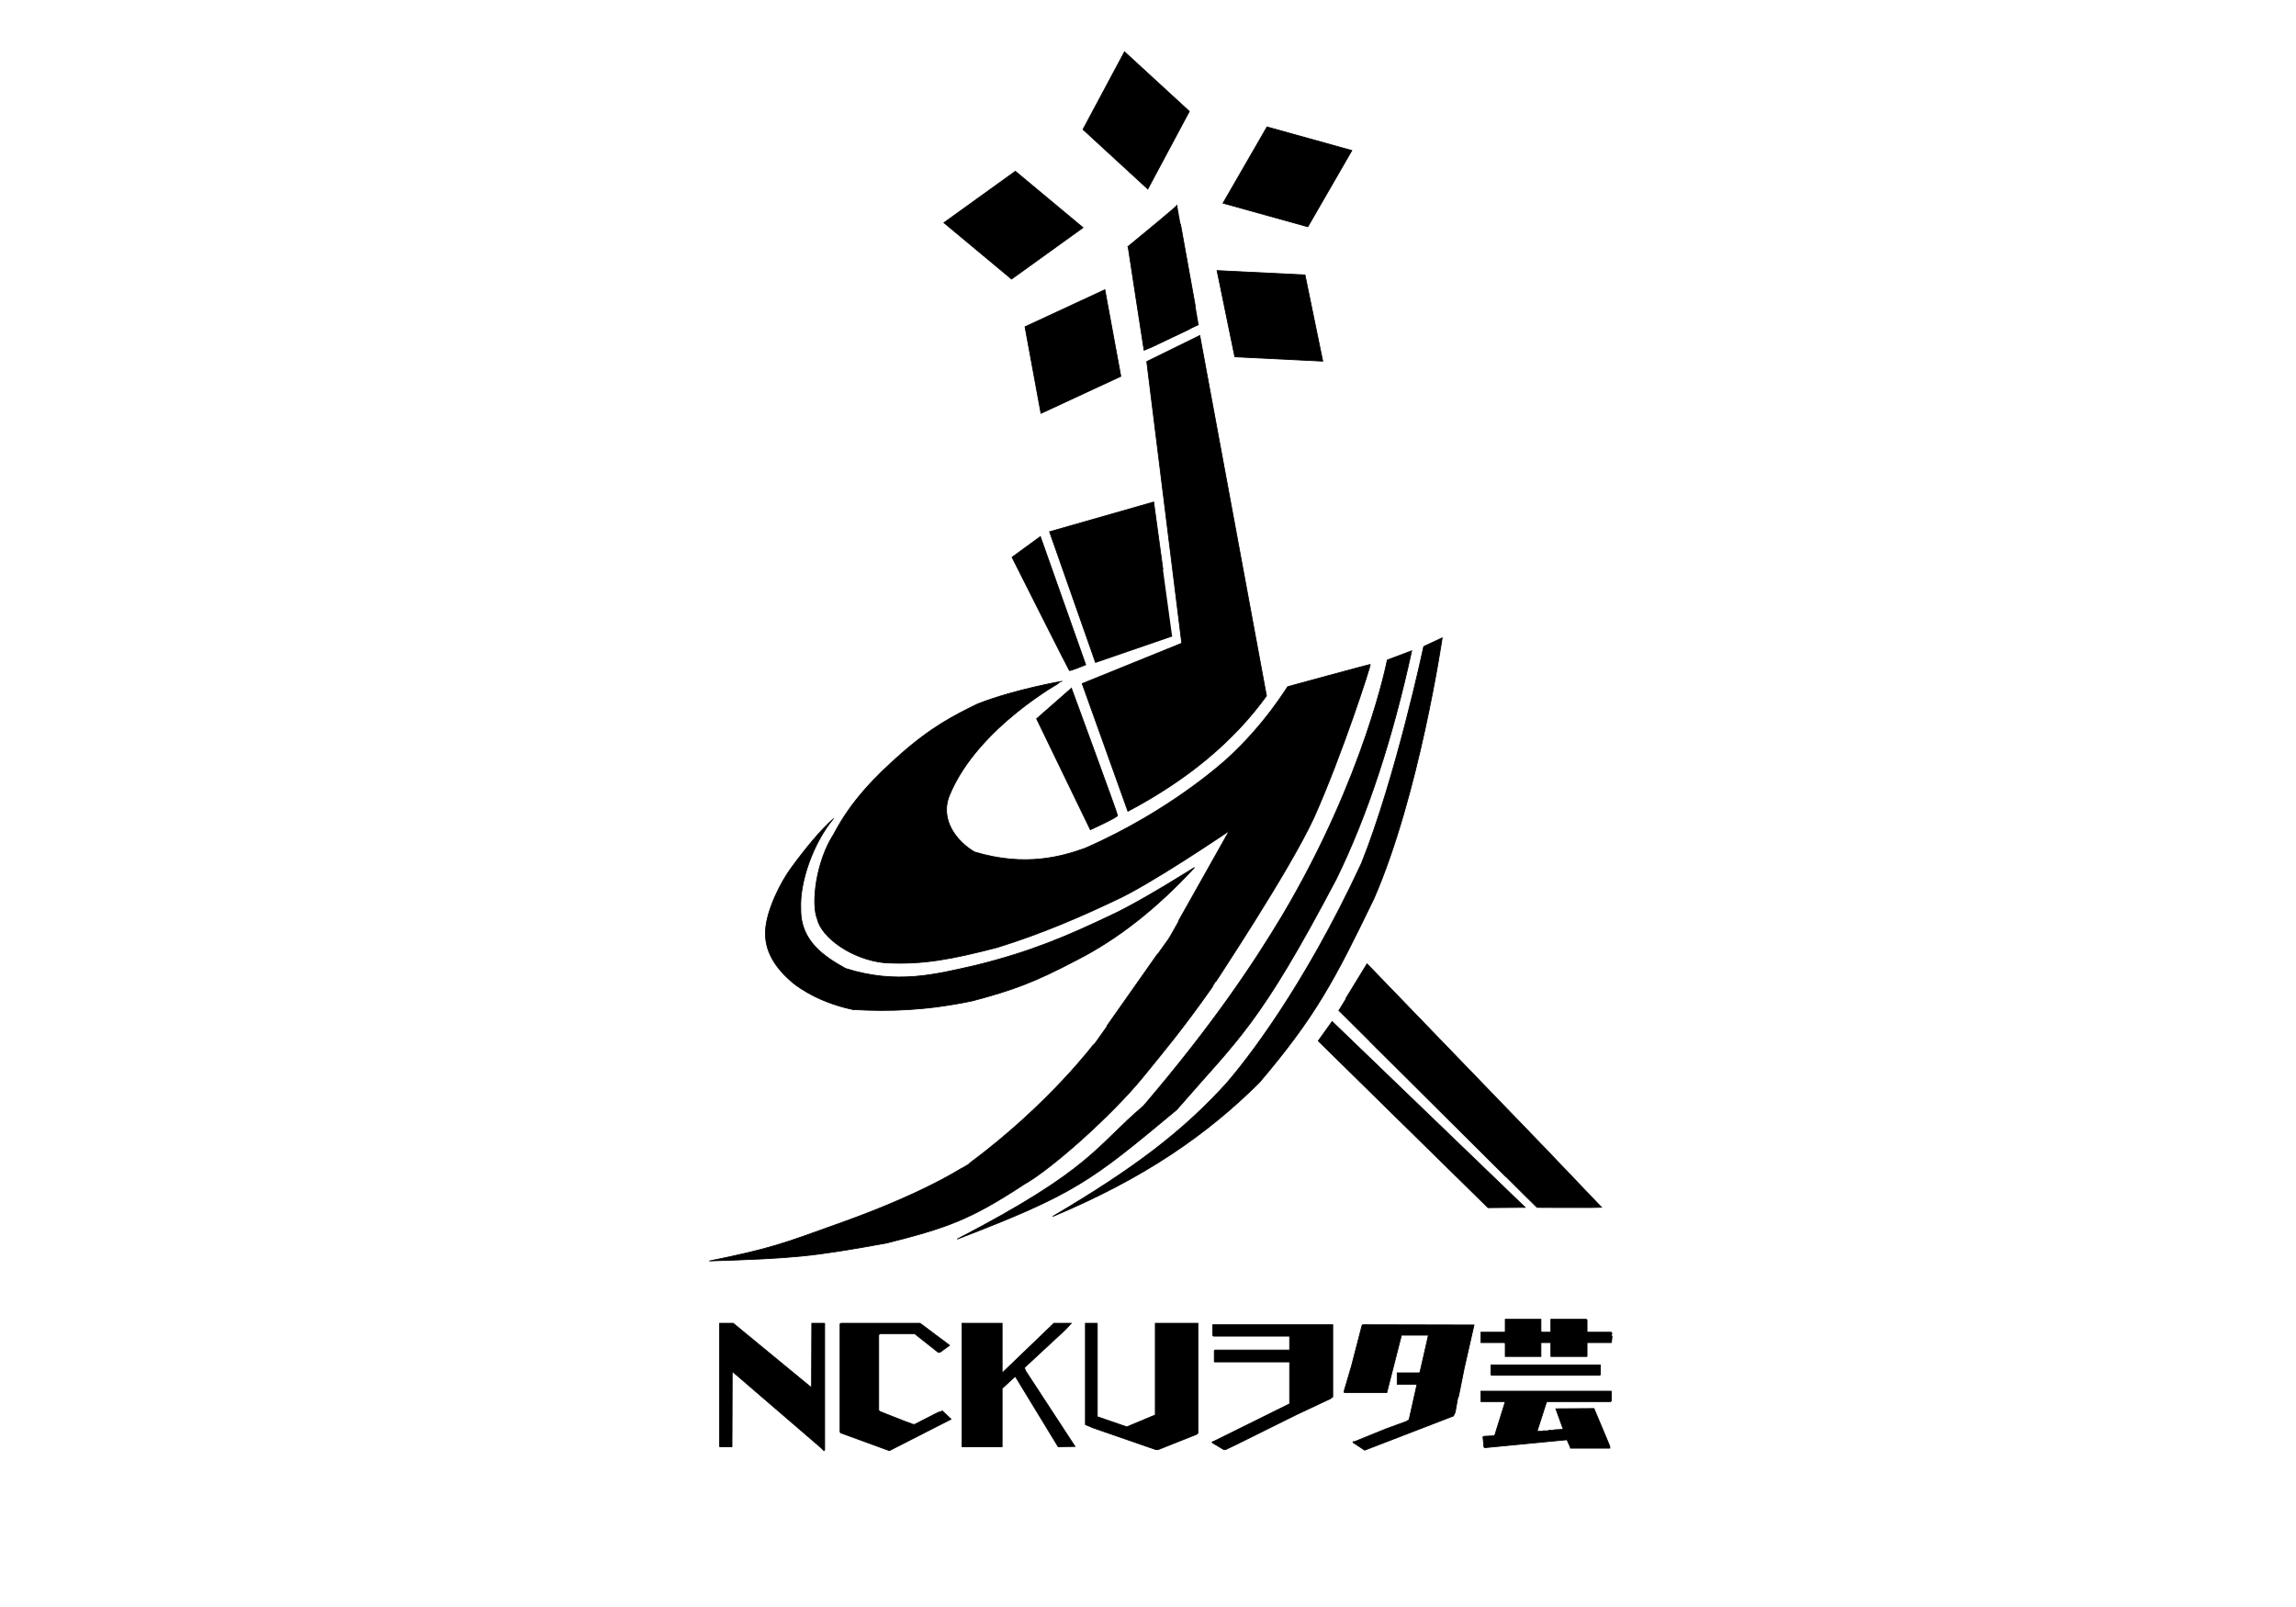 <svg id="svgcontent" width="300mm" height="210mm" viewBox="0 0 3000 2100" xmlns="http://www.w3.org/2000/svg" xmlns:svg="http://www.w3.org/2000/svg" data-top="-168" data-left="-633" data-zoom="0.237" data-en_af="undefined" data-en_diode="undefined" data-rotary_mode="false" data-engrave_dpi="medium" style="will-change: scroll-position, contents, transform; shape-rendering: optimizespeed;">

 <g data-diode="0" data-zstep="0" data-height="-3" data-repeat="1" data-strength="15" data-speed="20" data-color="#000000" class="layer">
  <title>預設圖層</title>
  <filter color-interpolation-filters="sRGB" primitiveUnits="userSpaceOnUse" filterUnits="objectBoundingBox" id="filter#000000">
   <feColorMatrix values="1 0 0 0 0, 0 1 0 0 0, 0 0 1 0 0, 0 0 0 1 0" type="matrix"/>
  </filter>
  <path vector-effect="non-scaling-stroke" stroke="#000000" data-ratiofixed="true" data-original-layer="預設圖層" data-nodeTypes="{&quot;0&quot;:0,&quot;1&quot;:0,&quot;2&quot;:0,&quot;3&quot;:0,&quot;4&quot;:0,&quot;5&quot;:0,&quot;6&quot;:0,&quot;7&quot;:0,&quot;8&quot;:0,&quot;9&quot;:0,&quot;10&quot;:0,&quot;11&quot;:0,&quot;12&quot;:0,&quot;13&quot;:0,&quot;14&quot;:0,&quot;15&quot;:0,&quot;16&quot;:0,&quot;17&quot;:0,&quot;18&quot;:0,&quot;19&quot;:0,&quot;20&quot;:0,&quot;21&quot;:0,&quot;22&quot;:0,&quot;23&quot;:0,&quot;24&quot;:0,&quot;25&quot;:0,&quot;26&quot;:0,&quot;27&quot;:0,&quot;28&quot;:0,&quot;29&quot;:0,&quot;30&quot;:0,&quot;31&quot;:0,&quot;32&quot;:0,&quot;33&quot;:0,&quot;34&quot;:0,&quot;35&quot;:0,&quot;36&quot;:0,&quot;37&quot;:0,&quot;38&quot;:0,&quot;39&quot;:0,&quot;40&quot;:0,&quot;41&quot;:0,&quot;42&quot;:0,&quot;43&quot;:0,&quot;44&quot;:0,&quot;45&quot;:0,&quot;46&quot;:0,&quot;47&quot;:0,&quot;48&quot;:0,&quot;49&quot;:0,&quot;50&quot;:0,&quot;51&quot;:0,&quot;52&quot;:0,&quot;53&quot;:0,&quot;54&quot;:0,&quot;55&quot;:0,&quot;56&quot;:0,&quot;57&quot;:0,&quot;58&quot;:0,&quot;59&quot;:0,&quot;60&quot;:0,&quot;61&quot;:0,&quot;62&quot;:0,&quot;63&quot;:0,&quot;64&quot;:0,&quot;65&quot;:0,&quot;66&quot;:0,&quot;67&quot;:0,&quot;68&quot;:0,&quot;69&quot;:0,&quot;70&quot;:0,&quot;71&quot;:0,&quot;72&quot;:0,&quot;73&quot;:0,&quot;74&quot;:0,&quot;75&quot;:0,&quot;76&quot;:0,&quot;77&quot;:0,&quot;78&quot;:0,&quot;79&quot;:0,&quot;80&quot;:0,&quot;81&quot;:0,&quot;82&quot;:0,&quot;83&quot;:0,&quot;84&quot;:0,&quot;85&quot;:0,&quot;86&quot;:0,&quot;87&quot;:0,&quot;88&quot;:0,&quot;89&quot;:0,&quot;90&quot;:0,&quot;91&quot;:0,&quot;92&quot;:0,&quot;93&quot;:0,&quot;94&quot;:0,&quot;95&quot;:0,&quot;96&quot;:0,&quot;97&quot;:0,&quot;98&quot;:0,&quot;99&quot;:0,&quot;100&quot;:0,&quot;101&quot;:0,&quot;102&quot;:0,&quot;103&quot;:0,&quot;104&quot;:0,&quot;105&quot;:0,&quot;106&quot;:0,&quot;107&quot;:0,&quot;108&quot;:0,&quot;109&quot;:0,&quot;110&quot;:0,&quot;111&quot;:0,&quot;112&quot;:0,&quot;113&quot;:0,&quot;114&quot;:0,&quot;115&quot;:0,&quot;116&quot;:0,&quot;117&quot;:0,&quot;118&quot;:0,&quot;119&quot;:0,&quot;120&quot;:0,&quot;121&quot;:0,&quot;122&quot;:0,&quot;123&quot;:0,&quot;124&quot;:0,&quot;125&quot;:0,&quot;126&quot;:0,&quot;127&quot;:0,&quot;128&quot;:0,&quot;129&quot;:0,&quot;130&quot;:0,&quot;131&quot;:0,&quot;132&quot;:0,&quot;133&quot;:0,&quot;134&quot;:0,&quot;135&quot;:0,&quot;136&quot;:0,&quot;137&quot;:0,&quot;138&quot;:0,&quot;139&quot;:0,&quot;140&quot;:0,&quot;141&quot;:0,&quot;142&quot;:0,&quot;143&quot;:0,&quot;144&quot;:0,&quot;145&quot;:0,&quot;146&quot;:0,&quot;147&quot;:0,&quot;148&quot;:0,&quot;149&quot;:0,&quot;150&quot;:0,&quot;151&quot;:0,&quot;152&quot;:0,&quot;153&quot;:0,&quot;154&quot;:0,&quot;155&quot;:0,&quot;156&quot;:0,&quot;157&quot;:0,&quot;158&quot;:0,&quot;159&quot;:0,&quot;160&quot;:0,&quot;161&quot;:0,&quot;162&quot;:0,&quot;163&quot;:0,&quot;164&quot;:0,&quot;165&quot;:0,&quot;166&quot;:0,&quot;167&quot;:0,&quot;168&quot;:0,&quot;169&quot;:0,&quot;170&quot;:0,&quot;171&quot;:0,&quot;172&quot;:0,&quot;173&quot;:0,&quot;174&quot;:0,&quot;175&quot;:0,&quot;176&quot;:0,&quot;177&quot;:0,&quot;178&quot;:0,&quot;179&quot;:0,&quot;180&quot;:0}" data-segInfo="{&quot;15&quot;:0,&quot;114&quot;:0,&quot;137&quot;:0}" d="m1966.797,1724.032l46.633,0l0,15.871l0.972,0.972l11.011,0l0.972,-0.972l0,-15.871l46.309,0l0.972,0.972l0,14.9l0.972,0.972l30.441,0l0.972,0.972l0,1.296l-0.648,1.943q1.425,0.842 0.648,3.887l0,1.296l-0.648,4.211l-31.736,0l0,17.815l-0.324,0.324l-46.957,0l0,-18.139l-12.954,0l0,18.139l-46.633,0l0,-17.167l-0.972,-0.972l-30.765,0l0,-13.604l30.765,0l0.972,-0.972l0,-15.871zm-1026.574,5.183l17.811,0l102.334,84.216l0.324,-84.216l16.516,0l0.324,0.324l0,165.193l-0.972,0.972l-3.886,-3.887l-115.935,-99.763l-0.324,98.468l-15.868,0l-0.324,-0.324l0,-160.982zm158.358,0l103.629,0l38.537,28.828l-11.982,8.745l-2.591,0.648l-31.089,-24.617l-45.338,0l-1.619,1.62l0,98.468l1.619,1.62l31.089,12.308l12.306,4.535l1.943,0l30.441,-15.548l5.829,-1.943l11.334,10.689l-80.636,41.136l-63.797,-23.321l-0.648,-1.62l0,-140.576l0.972,-0.972zm158.358,0l52.462,0l0,63.81l0.972,0.324l66.711,-64.134l22.669,0l-7.772,8.422l-53.434,49.558l1.295,3.887l64.768,99.116l-22.021,0.324l-56.024,-91.99l-17.164,15.871l0,76.118l-52.462,0l0,-161.306zm161.273,0l15.22,0l0.324,0.324l0,121.789l0.972,0.324l37.565,12.956l37.242,-15.548l0,-119.846l55.701,0l0,143.491l-1.619,1.62l-50.519,20.082l-2.591,0l-82.255,-28.504l-10.039,-4.211l0,-132.478zm166.454,1.943l156.739,0l0,94.257l-2.915,2.267l-44.042,20.73l-78.369,38.869l-14.897,7.126l-1.943,0l-15.22,-9.069q-0.712,-1.749 0.972,-1.296l100.067,-49.558l0,-54.74l-98.124,0l-0.324,-0.324l0,-14.252l0.972,-0.972l97.476,0l0,-17.815l-0.324,-0.324l-99.095,0l-0.972,-0.972l0,-13.928zm195.923,0l145.404,0.324l-12.954,57.008l-7.124,35.63l-1.295,3.239l-3.238,18.139l-2.267,4.859l-115.935,44.699l-15.22,-10.041q-0.518,-1.684 1.619,-0.972l41.452,-16.843l26.555,-9.717l3.562,-2.267l10.363,-46.319l-25.907,0l0,-14.9l28.822,0l0.972,-0.972l11.011,-48.262l-35.299,0l-0.324,1.62l-18.783,73.527l-55.377,0l-0.324,-2.267l9.715,-33.039l13.601,-52.473l0.972,-0.972zm167.426,52.473l142.814,0l0.324,0.324l0,12.308l-0.972,0.972l-141.194,0l-0.972,-0.972l0,-12.632zm-12.954,34.334l170.016,0l0.324,0.324l0,12.308l-0.972,0.972l-82.903,0l-0.972,0.972l-12.306,38.221l0.972,-0.324l6.477,0l0.648,-0.648l6.477,0l0.648,-0.648l6.477,0l0.648,-0.648l11.982,-0.648l-9.715,-26.884l49.871,-0.324l18.135,43.08l2.591,6.478l0,2.267l-51.491,0l-0.324,-1.62l-4.21,-9.393l-107.515,10.365l-0.972,-0.972l-1.295,-13.28l1.619,-0.648l12.954,-0.648l0.972,-0.972l13.601,-43.727l-31.736,0l0,-13.604z" fill="#000000" id="svg_3"/>
  <g style="cursor: move;" vector-effect="non-scaling-stroke" id="svg_38" data-color="rgb(0%,0%,0%)">
   <path vector-effect="non-scaling-stroke" id="svg_39" fill="#000000" stroke="#000000" stroke-miterlimit="4" d="m1415.034,169.135l54.26,-101.464l84.72,77.86l-54.26,101.468l-84.72,-77.864z"/>
   <path vector-effect="non-scaling-stroke" id="svg_40" fill="#000000" stroke="#000000" stroke-miterlimit="4" d="m1655.496,165.845l110.861,30.816l-57.503,99.666l-110.861,-30.816l57.503,-99.666z"/>
   <path vector-effect="non-scaling-stroke" id="svg_41" fill="#000000" stroke="#000000" stroke-miterlimit="4" d="m1321.716,364.688l-88.408,-73.647l93.378,-67.234l88.404,73.647l-93.375,67.234z"/>
   <path vector-effect="non-scaling-stroke" id="svg_42" fill="#000000" stroke="#000000" stroke-miterlimit="4" d="m1464.512,491.759l-104.374,48.43l-20.858,-113.159l104.377,-48.43l20.854,113.159z"/>
   <path vector-effect="non-scaling-stroke" id="svg_43" fill="#000000" stroke="#000000" stroke-miterlimit="4" d="m1705.147,359.273l23.192,112.701l-114.925,-5.663l-23.192,-112.705l114.925,5.667z"/>
   <path vector-effect="non-scaling-stroke" id="svg_44" fill="#000000" stroke="#000000" stroke-miterlimit="4" d="m1473.962,322.088c64.253,-52.814 64.253,-53.691 64.054,-54.125c-0.199,-0.433 28.364,157.109 28.165,156.676c-0.199,-0.433 -71.099,33.882 -71.298,33.448c-0.199,-0.433 -20.925,-135.999 -20.925,-135.999l0.004,0z"/>
   <path vector-effect="non-scaling-stroke" id="svg_45" fill="#000000" stroke="#000000" stroke-miterlimit="4" d="m1498.358,472.468l69.312,-34.024l87.129,470.884c-42.916,59.461 -103.276,109.738 -181.079,150.832c-12.957,-35.949 -32.873,-91.57 -59.752,-166.858c0,0 130.145,-52.768 130.145,-52.768c0,0 -15.252,-122.688 -45.755,-368.063l0,-0.004z"/>
   <path vector-effect="non-scaling-stroke" id="svg_46" fill="#000000" stroke="#000000" stroke-miterlimit="4" d="m1399.942,899.334l-45.506,39.918l70.222,145.02c0,0 35.583,-16.257 35.583,-18.545c0,-2.291 -60.299,-166.392 -60.299,-166.392z"/>
   <path vector-effect="non-scaling-stroke" id="svg_47" fill="#000000" stroke="#000000" stroke-miterlimit="4" d="m1371.393,694.861c0,0 136.035,-38.866 136.035,-38.866c0,0 24.062,175.828 24.066,175.679c0.004,-0.099 -33.313,11.365 -99.951,34.39c-40.102,-114.136 -60.154,-171.203 -60.154,-171.203l0.004,0z"/>
   <path vector-effect="non-scaling-stroke" id="svg_48" fill="#000000" stroke="#000000" stroke-miterlimit="4" d="m1322.345,728.178l37.022,-26.986l59.226,167.501c0,0 -20.364,8.48 -21.291,7.553c-0.924,-0.924 -74.958,-148.068 -74.958,-148.068z"/>
   <path vector-effect="non-scaling-stroke" id="svg_49" fill="#000000" stroke="#000000" stroke-miterlimit="4" d="m927.14,1647.809c79.306,-16.221 93.677,-21.725 171.178,-49.705c118.957,-42.401 168.012,-77.952 167.963,-77.533c106.292,-78.883 164.957,-158.893 164.907,-158.47c-0.05,0.419 96.128,-136.745 96.082,-136.323c-0.05,0.419 78.848,-140.025 78.848,-140.025c0,0 -103.947,70.805 -150.174,91.321c-40.877,19.419 -93.414,42.66 -153.415,61.177c-57.759,14.85 -96.316,22.805 -146.917,19.842c-42.596,-4.277 -82.269,-33.161 -87.612,-56.949c-8.278,-19.554 -2.043,-75.011 21.44,-111.127c22.595,-43.367 54.228,-75.242 87.189,-104.356c40.561,-35.782 69.703,-50.636 100.928,-65.852c48.661,-19.021 109.585,-29.412 110.15,-29.601c0.561,-0.188 -109.312,59.365 -146.437,147.474c-14.552,33.033 8.74,61.848 31.906,75.572c67.326,20.438 115.724,5.471 144.7,-4.825c113.632,-49.723 184.291,-116.065 184.852,-116.257c51.173,-46.494 79.157,-94.661 79.718,-94.849c0.561,-0.188 106.708,-29.089 107.955,-29.089c1.251,0 -36.738,118.105 -73.867,200.828c-32.819,70.883 -132.521,220.151 -131.96,219.963c-39.282,55.805 -64.111,85.289 -92.245,119.867c-40.273,48.924 -117.671,118.161 -154.143,138.724c-70.492,46.309 -100.775,56.814 -179.399,76.716c-99.222,18.101 -121.703,19.87 -231.648,23.472l0,0.004z"/>
   <path vector-effect="non-scaling-stroke" id="svg_50" fill="#000000" stroke="#000000" stroke-miterlimit="4" d="m1088.516,1070.36c-25.181,30.4 -44.01,81.04 -42.202,117.725c-0.529,41.587 30.667,62.029 58.484,77.519c66.971,21.135 117.298,7.844 169.87,-4.093c72.815,-17.92 119.646,-38.326 176.212,-65.088c23.988,-11.109 60.63,-32.056 109.926,-62.836c-48.817,53.031 -99.688,93.108 -152.605,120.233c-56.438,29.75 -83.882,39.783 -137.623,54.107c-60.008,12.534 -108.505,14.111 -156.246,11.308c-51.322,-10.857 -78.496,-35.203 -78.791,-35.321c-34.312,-28.762 -35.921,-54.381 -35.321,-67.923c1.496,-26.972 19.927,-63.426 33.953,-82.34c18.502,-25.181 38.472,-49.499 54.345,-63.291l-0.004,0z"/>
   <path vector-effect="non-scaling-stroke" id="svg_51" fill="#000000" stroke="#000000" stroke-miterlimit="4" d="m1812.651,862.469l31.91,-12.019c-25.455,116.605 -58.271,215.945 -98.441,298.015c-101.56,192.966 -127.739,208.271 -208.687,301.777c-112.342,93.506 -132.376,109.848 -286.813,169.039c176.223,-91.488 180.308,-120.343 243.521,-174.162c92.511,-108.232 145.581,-189.026 181.587,-249.123c107.727,-181.573 136.923,-333.527 136.923,-333.527z"/>
   <path vector-effect="non-scaling-stroke" id="svg_52" fill="#000000" stroke="#000000" stroke-miterlimit="4" d="m1860.278,844.805l24.123,-11.262c0,0 -29.924,204.733 -89.193,340.732c-51.435,106.374 -75.967,153.55 -149.716,240.355c-68.694,68.282 -150.878,125.306 -270.091,175.061c109.809,-64.754 171.188,-112.634 227.107,-174.02c23.924,-27.707 99.702,-122.364 176.475,-287.666c44.696,-111.635 81.296,-283.2 81.296,-283.2z"/>
   <path vector-effect="non-scaling-stroke" id="svg_53" fill="#000000" stroke="#000000" stroke-miterlimit="4" d="m1786.18,1259.5c204.829,212.069 307.184,318.194 307.067,318.375c-0.178,0.27 -84.781,-0.103 -84.958,0.167c-0.178,0.27 -259.159,-257.92 -259.334,-257.65c-0.117,0.181 12.292,-20.119 37.225,-60.893z"/>
   <path vector-effect="non-scaling-stroke" id="svg_54" fill="#000000" stroke="#000000" stroke-miterlimit="4" d="m1740.585,1334.912l252.175,242.87l-48.519,0.38l-221.803,-217.938l18.147,-25.309l0,-0.004z"/>
  </g>
 </g>
</svg>